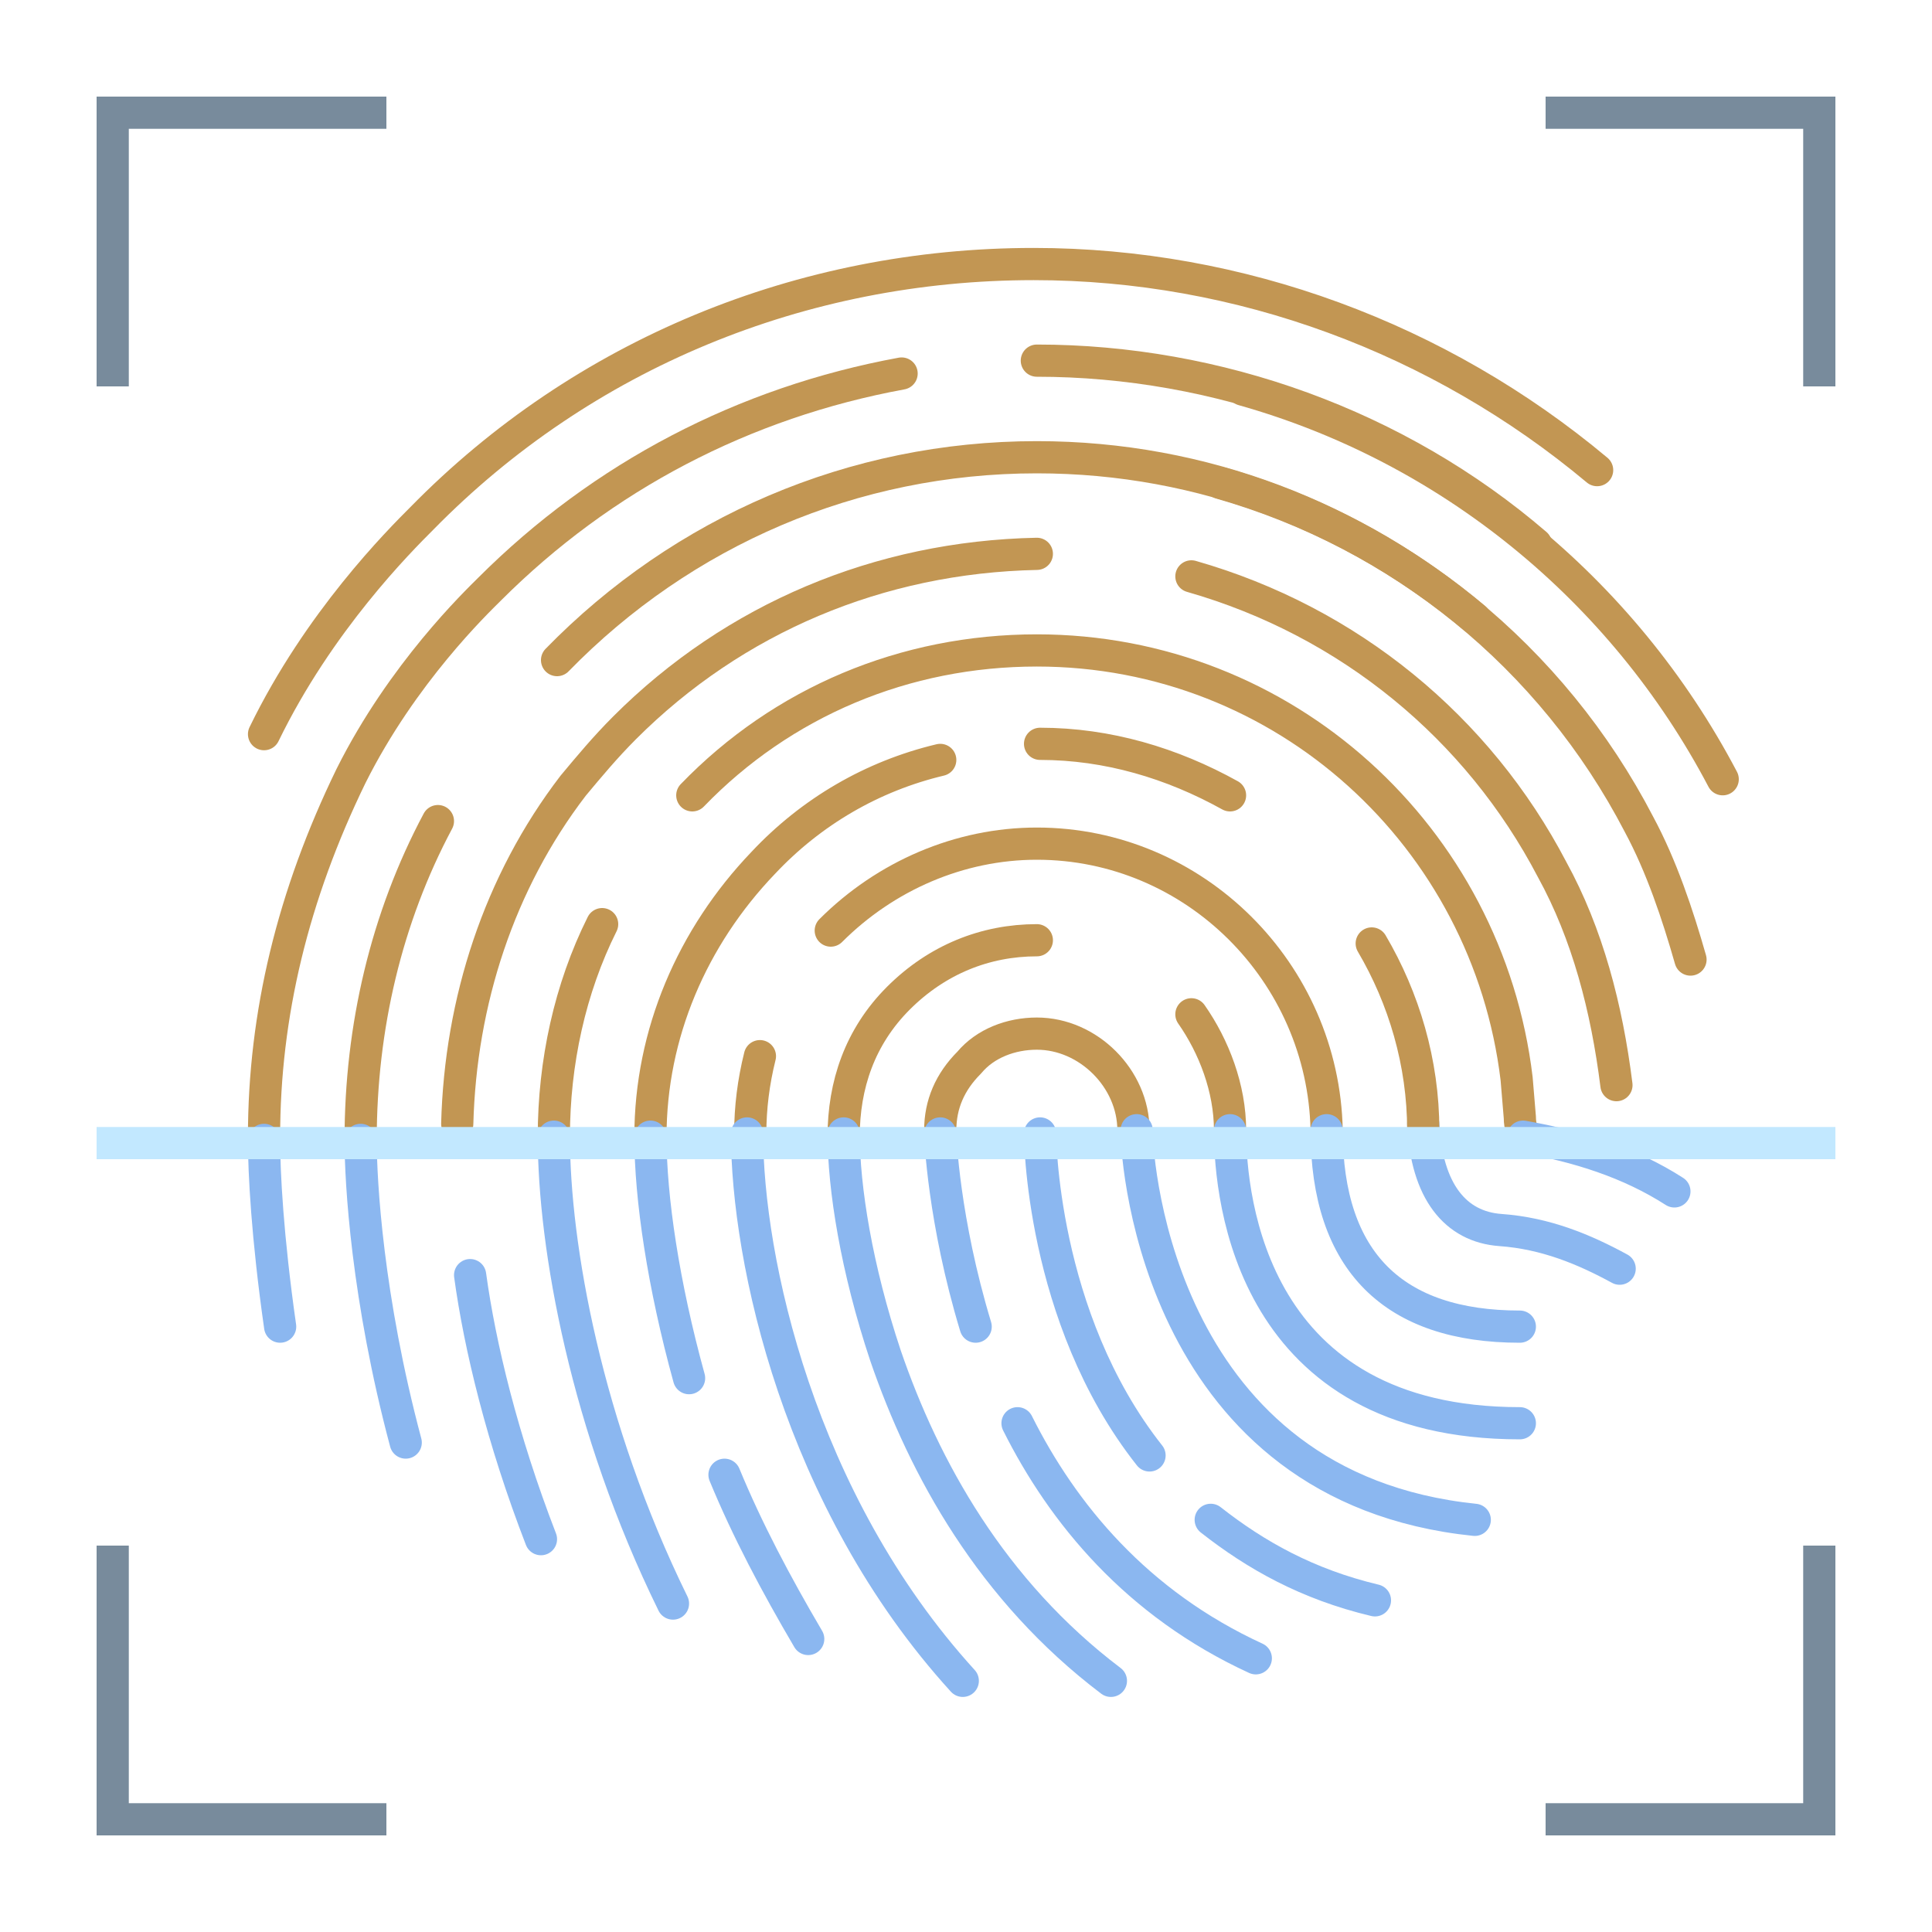 <?xml version="1.0" encoding="utf-8"?>
<!-- Generator: Adobe Illustrator 23.1.1, SVG Export Plug-In . SVG Version: 6.00 Build 0)  -->
<svg version="1.1" id="katman_1" xmlns="http://www.w3.org/2000/svg" xmlns:xlink="http://www.w3.org/1999/xlink" x="0px" y="0px"
	 viewBox="0 0 60 60" style="enable-background:new 0 0 60 60;" xml:space="preserve">
<style type="text/css">
	.st0{fill:none;stroke:#C29653;stroke-linecap:round;stroke-linejoin:round;stroke-miterlimit:10;}
	.st1{fill:none;stroke:#8BB7F0;stroke-linecap:round;stroke-linejoin:round;stroke-miterlimit:10;}
	.st2{fill:none;stroke:#C29653;stroke-linecap:round;stroke-miterlimit:10;}
	.st3{fill:#C2E8FF;}
	.st4{fill:#788B9C;}
</style>
<path class="st0" d="M13.6,25.5c-1.6,3-2.4,6.4-2.4,9.9 M28,11.6c-4.9,0.9-9.3,3.2-12.8,6.7c-0.4,0.4-2.7,2.6-4.3,5.8
	c-1.8,3.7-2.7,7.4-2.7,11.2"/>
<path class="st0" d="M18.7,28.7c-1,2-1.5,4.3-1.5,6.6 M47.3,35.3c0-0.1-0.1-0.3-0.1-0.6l-0.1-1.2c-0.9-7.5-7.2-13.3-14.9-13.3l0,0h0
	c-4.1,0-7.9,1.6-10.7,4.5"/>
<path class="st0" d="M37,17.9c4.9,1.4,8.9,4.7,11.2,9.1c1.1,2,1.7,4.3,2,6.7"/>
<path class="st0" d="M52.5,29.8c-0.4-1.4-0.9-2.9-1.6-4.2c-2.7-5.2-7.4-9-13-10.6 M14.2,34.9c0.1-3.8,1.3-7.5,3.6-10.5
	c0.5-0.6,1-1.2,1.6-1.8c3.4-3.4,7.9-5.3,12.8-5.4"/>
<path class="st1" d="M14.6,39.6c0.3,2.2,1,5.1,2.2,8.2 M11.2,35.4c0,1.3,0.2,4.9,1.4,9.4"/>
<path class="st0" d="M45.8,19.2c-3.7-3.1-8.4-5-13.6-5l0,0h0h0c-5.7,0-11,2.3-14.9,6.3"/>
<path class="st1" d="M8.2,35.4c0,1,0.1,3,0.5,5.8"/>
<path class="st0" d="M47.7,16.9c-4.3-3.7-9.9-5.7-15.5-5.7l0,0h0h0"/>
<path class="st2" d="M8.2,22.8c1.7-3.5,4.2-6,4.9-6.7c5-5.1,11.8-7.9,19-7.9c6.4,0,12.6,2.3,17.5,6.4"/>
<path class="st1" d="M42.7,49.7c-2.1-0.5-3.7-1.4-5.1-2.5 M31.6,44.2c1.4,2.8,3.7,5.6,7.4,7.3"/>
<path class="st0" d="M35.2,35.1c0-1.6-1.4-3-3-3l0,0h0c-0.8,0-1.6,0.3-2.1,0.9c-0.6,0.6-0.9,1.3-0.9,2.1"/>
<path class="st1" d="M44.2,34.9c0.1,2.1,1,3.2,2.4,3.3c1.4,0.1,2.6,0.6,3.7,1.2"/>
<path class="st0" d="M32.2,29.2L32.2,29.2L32.2,29.2c-1.6,0-3.1,0.6-4.3,1.8s-1.7,2.7-1.7,4.3 M38.2,35.1c0-1.3-0.5-2.6-1.2-3.6
	 M23.6,32.8c-0.2,0.8-0.3,1.6-0.3,2.4"/>
<path class="st0" d="M41.2,35.1c-0.1-4.9-4.1-8.9-9-8.9l0,0h0c-2.4,0-4.7,1-6.4,2.7"/>
<path class="st1" d="M47.2,41.2c-3.9,0-6-2-6-6.1 M22.5,45.8c0.7,1.7,1.6,3.4,2.6,5.1"/>
<path class="st0" d="M29.2,23.6c-2.1,0.5-4,1.6-5.5,3.2c-2.2,2.3-3.5,5.3-3.5,8.5 M38.2,24.7c-1.8-1-3.8-1.6-5.9-1.6l0,0 M44.2,35.1
	c0-2.1-0.6-4.1-1.6-5.8 M38.6,12.1c6.4,1.8,11.8,6.2,14.9,12.1"/>
<path class="st1" d="M17.2,35.3c0,3.4,1,9,3.7,14.5 M20.2,35.3c0,1.9,0.4,4.6,1.2,7.5 M26.2,35.2c0,1.7,0.4,4.2,1.3,6.9
	c1.2,3.5,3.3,7.3,7,10.1 M23.2,35.2c0,3.9,1.6,11.4,6.7,17 M35.7,45.2c-3.4-4.3-3.4-10-3.4-10s0,0,0,0 M29.2,35.2
	c0,0.1,0.1,2.7,1.1,6 M45.8,47.2c-9.7-1-10.5-10.9-10.5-12.1 M47.2,44.2c-8.3,0-9-6.9-9-9.1 M52,37c-1.4-0.9-3-1.4-4.7-1.7"/>
<path class="st3" d="M3,35h54v1H3V35z"/>
<path class="st4" d="M4,12V4h8V3H3v9H4z M56,12h1V3h-9v1h8V12z M56,48v8h-8v1h9v-9H56z M4,48H3v9h9v-1H4V48z"/>
</svg>
